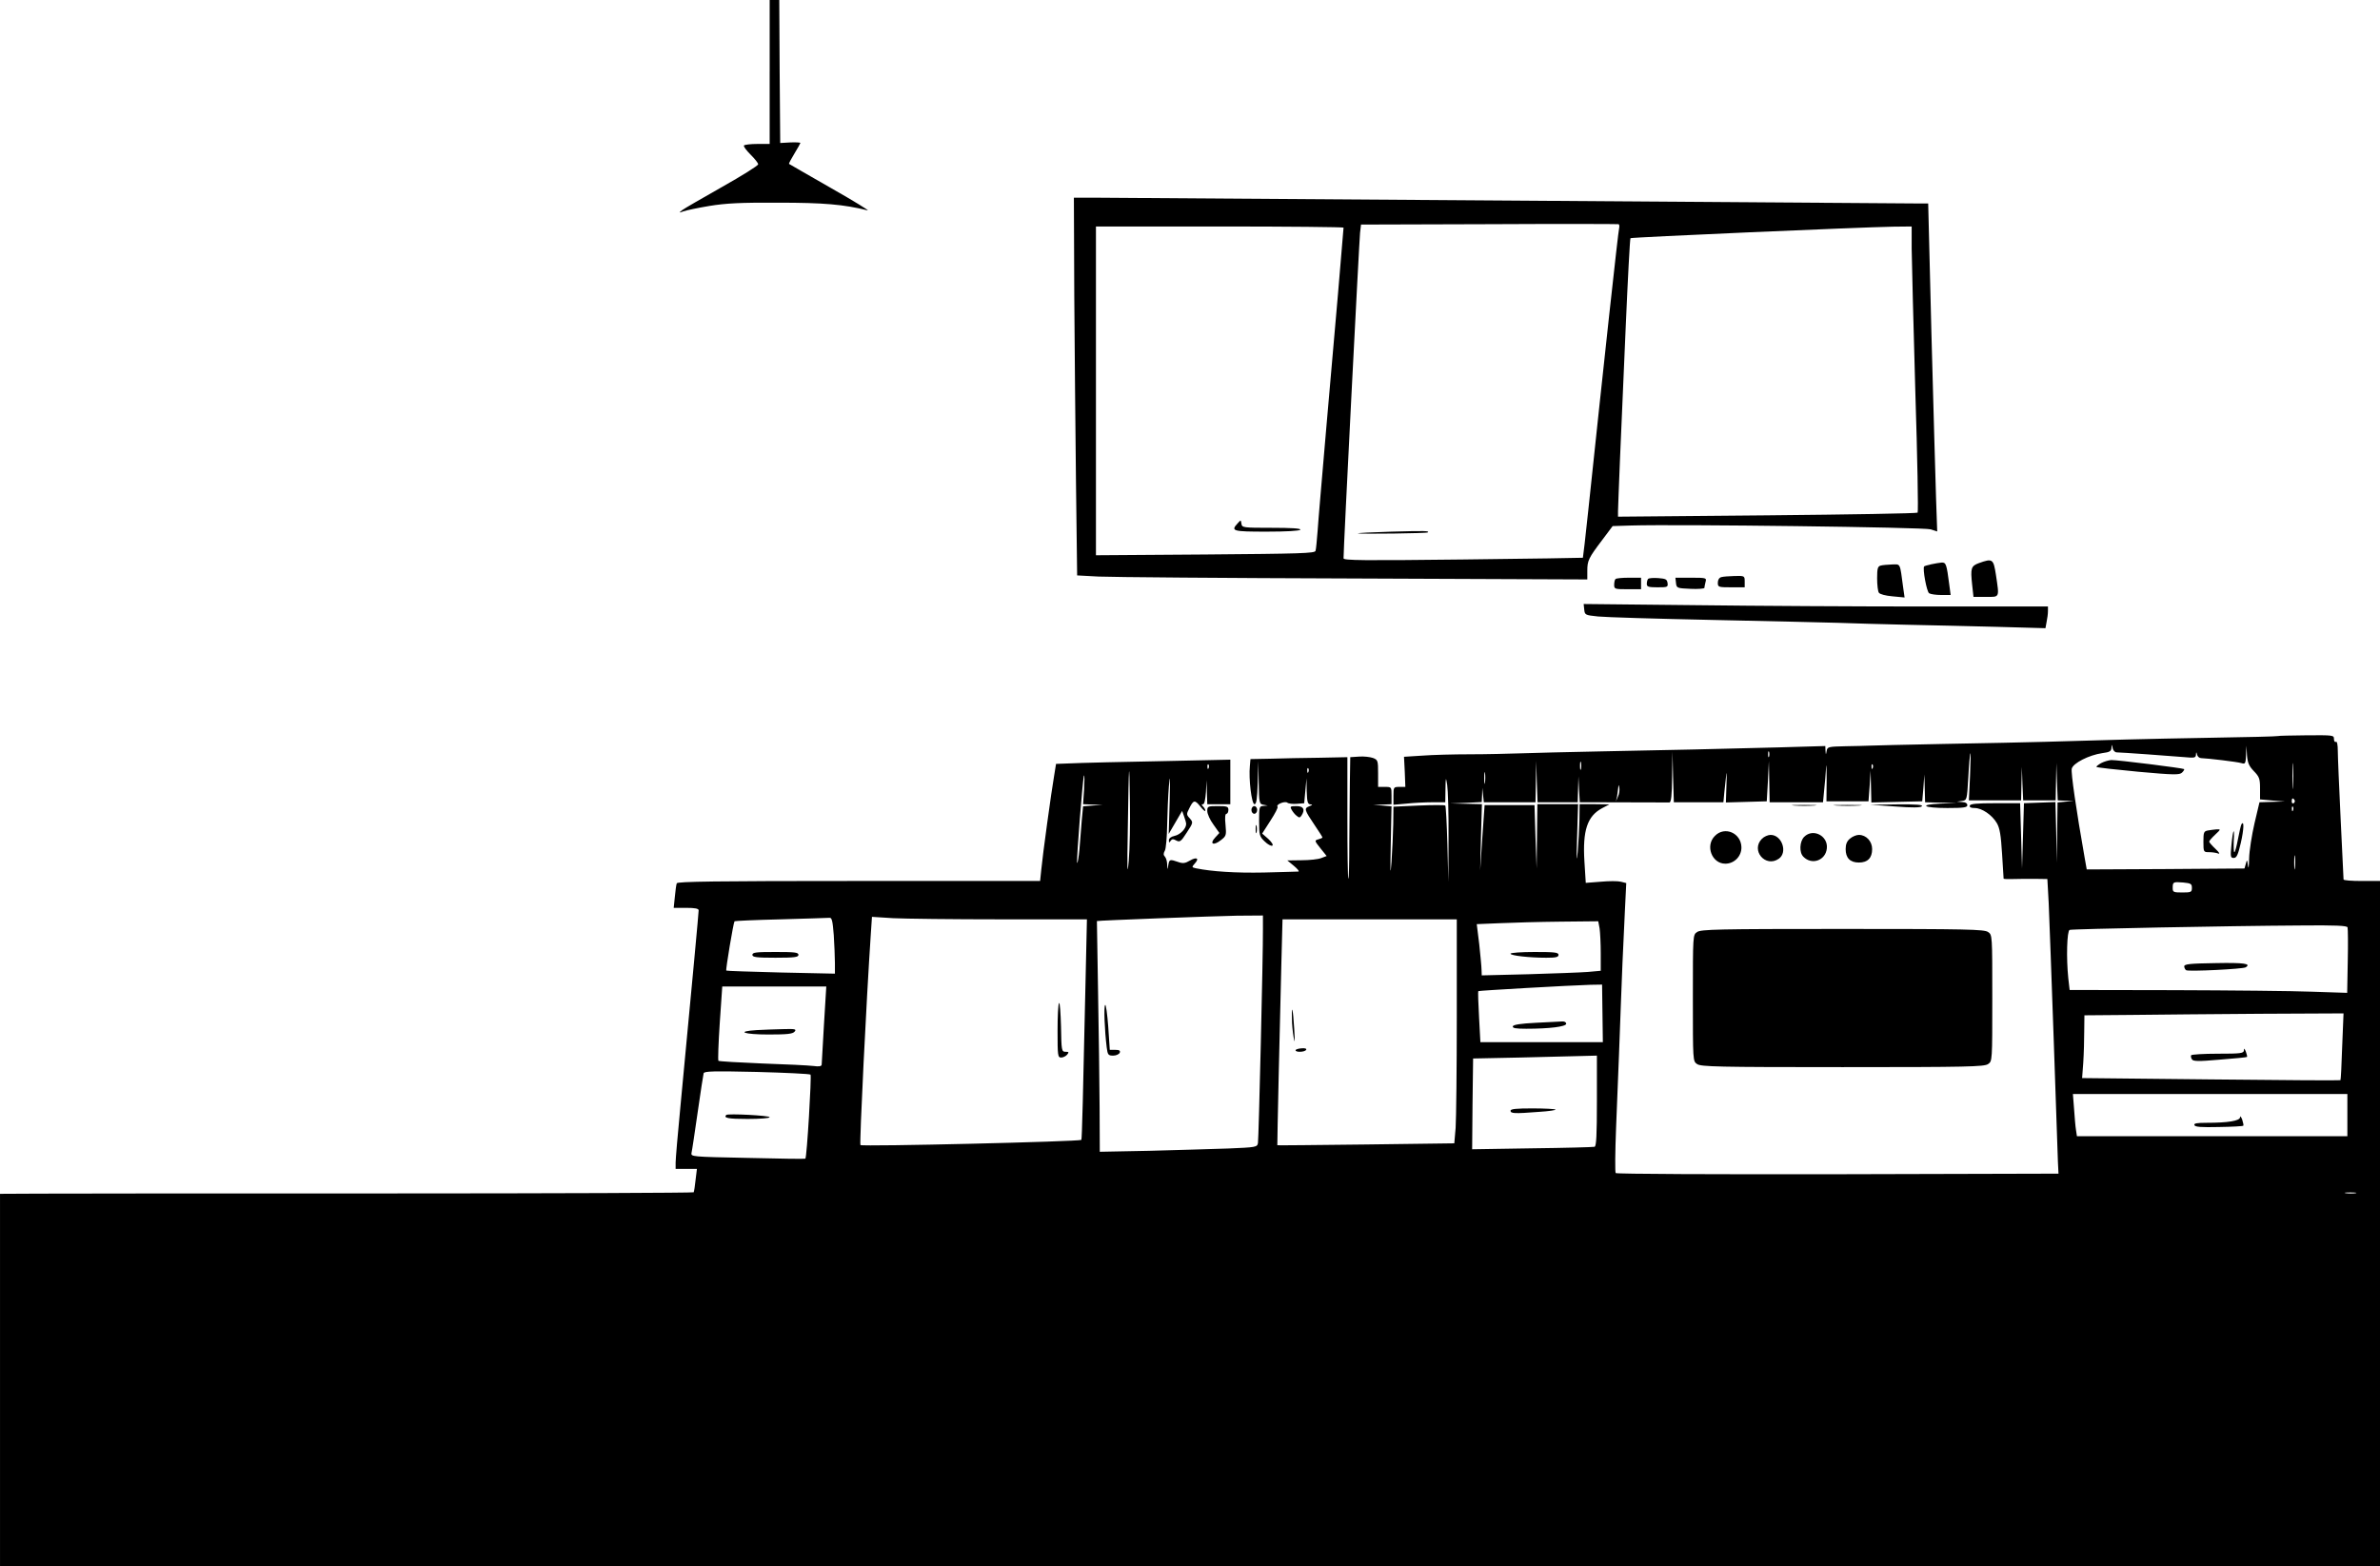 <?xml version="1.0" standalone="no"?>
<!DOCTYPE svg PUBLIC "-//W3C//DTD SVG 20010904//EN"
 "http://www.w3.org/TR/2001/REC-SVG-20010904/DTD/svg10.dtd">
<svg version="1.0" xmlns="http://www.w3.org/2000/svg"
 width="1240pt" height="816pt" viewBox="0 0 1240 816"
 preserveAspectRatio="xMidYMid meet">

<g transform="translate(0,816) scale(0.1,-0.1)"
fill="#000000" stroke="none">
<path d="M4010 7785 l0 -375 -64 0 c-36 0 -67 -4 -70 -8 -3 -5 13 -26 34 -47
22 -22 40 -44 40 -51 0 -7 -85 -60 -188 -118 -104 -59 -198 -113 -208 -121
-18 -14 -17 -15 7 -6 14 5 75 18 135 28 86 14 161 18 359 17 236 0 341 -9 465
-40 14 -4 -72 49 -190 116 -118 68 -217 124 -219 126 -2 2 11 26 28 54 17 28
31 53 31 55 0 3 -24 4 -52 3 l-53 -3 -3 373 -2 372 -25 0 -25 0 0 -375z"/>
<path d="M5597 6628 c2 -277 6 -720 9 -985 l6 -481 112 -6 c61 -3 659 -8 1329
-10 l1217 -5 0 45 c0 53 6 66 78 161 l54 72 96 3 c246 7 1529 -9 1561 -20 l34
-11 -6 172 c-3 95 -14 479 -24 855 l-17 682 -70 0 c-39 0 -989 7 -2111 15
-1122 8 -2092 15 -2155 15 l-115 0 2 -502z m2839 344 c-5 -15 -82 -723 -161
-1472 -14 -134 -27 -245 -28 -246 -1 -1 -282 -5 -624 -9 -523 -6 -623 -5 -623
6 -1 41 82 1661 86 1696 l5 43 667 2 c367 2 671 1 675 0 4 -2 5 -11 3 -20z
m-1436 2 c0 -10 -48 -572 -90 -1044 -21 -245 -42 -485 -45 -535 -4 -49 -8 -97
-11 -105 -3 -13 -78 -15 -574 -19 l-570 -4 0 857 0 856 645 0 c355 0 645 -3
645 -6z m2960 -111 c1 -65 9 -399 19 -743 11 -344 16 -628 12 -631 -3 -4 -356
-10 -783 -14 l-778 -7 0 29 c0 15 5 134 10 263 6 129 19 442 30 694 11 253 22
462 25 465 6 5 1196 57 1368 60 l97 1 0 -117z"/>
<path d="M7250 5390 c-102 -3 -180 -7 -175 -9 15 -4 359 0 364 5 9 8 -9 9
-189 4z"/>
<path d="M6448 5433 c-37 -40 -26 -43 151 -43 103 0 172 4 176 10 4 7 -48 10
-149 10 -150 0 -155 1 -158 21 -3 21 -3 21 -20 2z"/>
<path d="M10310 5226 c-41 -15 -44 -27 -35 -112 l7 -64 64 0 c74 0 71 -7 53
115 -13 83 -17 87 -89 61z"/>
<path d="M10062 5220 c-18 -4 -35 -9 -37 -11 -9 -10 13 -132 26 -140 8 -5 36
-9 63 -9 l49 0 -7 53 c-14 108 -17 117 -40 116 -11 -1 -36 -5 -54 -9z"/>
<path d="M9798 5213 c-15 -4 -18 -16 -18 -66 0 -34 4 -68 9 -75 5 -8 35 -16
71 -19 l63 -6 -7 49 c-18 135 -13 124 -59 123 -23 -1 -50 -3 -59 -6z"/>
<path d="M8968 5153 c-11 -3 -18 -14 -18 -29 0 -23 3 -24 70 -24 l70 0 0 30
c0 30 -1 30 -52 29 -29 -1 -61 -3 -70 -6z"/>
<path d="M8417 5143 c-4 -3 -7 -17 -7 -30 0 -22 3 -23 70 -23 l70 0 0 30 0 30
-63 0 c-35 0 -67 -3 -70 -7z"/>
<path d="M8587 5144 c-4 -4 -7 -16 -7 -26 0 -15 8 -18 56 -18 52 0 55 1 52 23
-3 19 -10 22 -48 25 -25 2 -49 0 -53 -4z"/>
<path d="M8732 5123 c3 -27 5 -28 76 -31 39 -2 72 1 72 5 0 4 3 18 6 31 6 21
4 22 -75 22 l-82 0 3 -27z"/>
<path d="M8254 4984 c3 -28 5 -29 72 -36 38 -4 305 -12 594 -18 289 -6 584
-13 655 -15 72 -3 231 -7 355 -10 124 -2 338 -8 476 -11 l251 -7 6 33 c4 18 7
43 7 56 l0 24 -632 0 c-348 0 -893 3 -1210 7 l-577 6 3 -29z"/>
<path d="M11868 4325 c-2 -2 -163 -6 -358 -9 -345 -6 -523 -11 -855 -21 -88
-2 -324 -8 -525 -11 -201 -4 -377 -8 -392 -9 -16 -1 -70 -2 -122 -3 -90 -2
-95 -3 -99 -24 -4 -23 -4 -23 -6 1 l-1 24 -242 -7 c-309 -8 -556 -14 -933 -21
-165 -3 -350 -8 -411 -10 -61 -2 -181 -5 -265 -5 -85 0 -197 -3 -249 -7 l-95
-6 4 -78 3 -79 -31 0 c-30 0 -31 -1 -31 -46 l0 -47 68 6 c37 4 97 7 135 7 l67
0 1 68 c1 65 2 66 9 22 4 -25 8 -148 7 -275 l-1 -230 -5 197 c-3 108 -8 199
-11 201 -3 3 -65 3 -137 0 l-133 -6 -1 -91 c-1 -50 -5 -138 -9 -196 -6 -81 -7
-60 -4 92 l4 197 -48 4 -47 3 48 2 47 2 0 45 c0 45 0 45 -35 45 l-35 0 0 70
c0 67 -1 71 -27 81 -15 5 -47 9 -72 7 l-46 -3 -2 -125 c-1 -69 -2 -212 -3
-319 0 -107 -2 -192 -5 -189 -3 3 -5 146 -5 319 l0 314 -148 -3 c-81 -1 -194
-3 -252 -5 l-105 -2 -3 -35 c-7 -68 9 -200 24 -200 10 0 14 25 17 113 l3 112
2 -112 c2 -107 3 -112 25 -116 l22 -4 -22 -2 c-22 -1 -23 -5 -23 -79 0 -73 2
-80 29 -106 16 -16 34 -25 40 -22 6 4 -3 18 -21 35 l-32 28 43 67 c24 37 41
69 37 73 -10 11 38 31 51 21 6 -5 29 -8 50 -6 l38 3 6 65 6 65 1 -67 c2 -57 5
-68 20 -69 12 0 11 -3 -7 -10 -28 -11 -25 -19 29 -99 22 -32 40 -61 40 -63 0
-3 -10 -7 -21 -10 -21 -6 -21 -7 10 -46 l33 -41 -29 -11 c-15 -6 -61 -11 -102
-11 l-74 -1 34 -28 c19 -16 30 -29 24 -30 -5 0 -86 -3 -180 -5 -148 -3 -270 5
-354 22 -22 5 -23 6 -6 25 25 27 10 36 -26 15 -24 -14 -36 -16 -61 -7 -43 15
-46 14 -51 -16 -4 -28 -4 -28 -6 3 0 16 -6 35 -12 41 -8 8 -8 17 0 31 6 11 11
72 12 134 1 62 5 154 9 203 6 68 7 48 4 -80 l-5 -170 35 60 35 60 10 -28 c6
-16 11 -34 11 -40 0 -24 -31 -56 -60 -62 -19 -4 -30 -13 -30 -23 0 -13 2 -14
9 -3 7 10 13 11 29 2 19 -10 25 -6 55 41 34 52 34 53 16 74 -18 19 -18 23 -3
52 22 45 29 46 58 10 14 -18 26 -28 26 -22 0 5 -5 15 -12 22 -9 9 -9 12 0 12
7 0 12 24 15 63 l3 62 2 -62 2 -63 60 0 60 0 0 116 0 116 -372 -8 c-205 -4
-385 -8 -400 -9 -16 -1 -52 -2 -82 -3 l-54 -2 -10 -62 c-14 -80 -60 -414 -67
-490 l-6 -58 -945 0 c-747 0 -945 -3 -948 -12 -3 -7 -7 -39 -10 -70 l-6 -58
65 0 c47 0 65 -4 65 -13 0 -12 -31 -348 -95 -1022 -14 -143 -25 -275 -25 -292
l0 -33 56 0 55 0 -7 -57 c-3 -32 -8 -61 -10 -65 -2 -3 -725 -6 -1607 -6 -881
0 -1693 0 -1804 -1 l-203 -1 0 -970 0 -970 6200 0 6200 0 0 1785 0 1785 -95 0
c-52 0 -95 3 -95 8 0 4 -7 144 -15 312 -8 168 -15 329 -15 358 0 33 -4 51 -10
47 -5 -3 -10 3 -10 15 0 20 -4 20 -144 19 -80 -1 -146 -2 -148 -4z m-840 -85
c23 0 284 -19 355 -25 50 -5 57 -3 58 12 1 17 2 17 6 1 2 -10 12 -18 21 -18
33 -1 187 -19 210 -26 20 -6 22 -3 24 42 l2 49 3 -50 c3 -40 11 -57 36 -83 28
-29 32 -39 32 -90 l0 -57 65 -6 65 -5 -67 -2 -66 -2 -26 -110 c-14 -61 -27
-143 -28 -183 -1 -44 -3 -58 -6 -37 -4 32 -5 33 -11 10 l-7 -25 -411 -3 -411
-2 -11 62 c-44 249 -72 443 -67 463 7 29 90 71 159 81 39 5 47 10 48 28 2 20
2 20 6 -1 2 -13 12 -23 21 -23z m-1811 -22 c-3 -7 -5 -2 -5 12 0 14 2 19 5 13
2 -7 2 -19 0 -25z m-367 -238 l129 0 5 53 c3 28 8 70 10 92 2 22 3 -2 1 -53
l-3 -93 107 3 106 3 6 105 5 105 2 -107 2 -108 139 0 139 0 6 63 c4 34 8 87
10 117 2 30 3 3 3 -60 l-1 -115 110 0 109 0 6 80 5 80 2 -83 2 -83 133 3 132
3 6 70 5 70 2 -72 2 -73 83 -2 82 -2 -83 -3 c-119 -5 -93 -23 34 -23 86 0 104
3 104 15 0 9 -10 16 -27 16 l-28 2 27 4 c26 4 26 4 33 121 3 64 8 122 11 127
2 6 1 -47 -2 -117 l-6 -128 136 0 136 0 2 88 2 87 3 -87 4 -88 84 0 85 0 2 98
2 97 3 -97 4 -98 42 -2 42 -1 -42 -4 -43 -4 -2 -157 -2 -157 -3 158 -4 158
-82 -3 -82 -3 -5 -170 -5 -170 -5 170 -5 170 -129 0 c-95 0 -130 -3 -133 -12
-3 -9 6 -13 25 -13 38 0 91 -36 116 -79 15 -26 21 -62 27 -160 4 -69 8 -127 8
-129 1 -2 22 -3 49 -2 26 1 77 1 113 1 l66 -1 7 -127 c3 -71 15 -389 26 -708
11 -319 21 -607 22 -640 l3 -60 -1149 -3 c-633 -1 -1153 1 -1158 6 -4 4 -3
111 2 237 13 328 19 469 25 645 6 159 9 242 21 487 l7 142 -28 7 c-15 4 -62 4
-105 0 l-78 -6 -7 112 c-10 161 15 236 92 277 l38 20 -77 1 -78 0 -1 -82 c-1
-46 -5 -121 -9 -168 -6 -61 -7 -37 -3 83 l5 167 -106 0 -106 0 -2 -167 -2
-168 -6 165 -5 165 -130 0 -130 0 -12 -170 -11 -170 4 173 5 172 -83 2 -83 2
83 3 82 4 2 37 1 37 4 -37 4 -38 135 0 134 0 2 108 2 107 3 -107 4 -108 104 0
105 0 2 68 2 67 3 -67 4 -68 77 0 c243 -1 378 -1 390 -1 9 1 13 36 14 134 l2
132 3 -132 4 -133 129 0z m3097 83 c-2 -32 -3 -8 -3 52 0 61 1 87 3 58 2 -29
2 -78 0 -110z m-3710 90 c-3 -10 -5 -2 -5 17 0 19 2 27 5 18 2 -10 2 -26 0
-35z m-1940 5 c-3 -8 -6 -5 -6 6 -1 11 2 17 5 13 3 -3 4 -12 1 -19z m3460 0
c-3 -8 -6 -5 -6 6 -1 11 2 17 5 13 3 -3 4 -12 1 -19z m-3876 -483 c-8 -87 -9
-52 -5 170 5 350 8 383 11 135 2 -107 -1 -244 -6 -305z m936 463 c-3 -8 -6 -5
-6 6 -1 11 2 17 5 13 3 -3 4 -12 1 -19z m920 -55 c-2 -16 -4 -5 -4 22 0 28 2
40 4 28 2 -13 2 -35 0 -50z m-2089 -38 l-5 -75 51 -2 51 -2 -51 -3 -51 -4 -7
-74 c-3 -41 -9 -109 -12 -150 -4 -42 -9 -73 -12 -71 -5 6 30 456 36 456 3 0 2
-34 0 -75z m2782 -35 l-11 -25 6 25 c2 14 5 34 6 45 2 19 2 19 6 0 2 -12 -1
-32 -7 -45z m3525 -19 c3 -5 1 -12 -5 -16 -5 -3 -10 1 -10 9 0 18 6 21 15 7z
m-8 -53 c-3 -8 -6 -5 -6 6 -1 11 2 17 5 13 3 -3 4 -12 1 -19z m10 -300 c-2
-18 -4 -6 -4 27 0 33 2 48 4 33 2 -15 2 -42 0 -60z m-537 -104 c0 -22 -4 -24
-50 -24 -46 0 -50 2 -50 23 0 32 2 33 54 29 41 -4 46 -7 46 -28z m-4840 -211
c1 -137 -22 -1099 -26 -1119 -4 -21 -11 -22 -156 -28 -84 -3 -269 -8 -410 -12
l-258 -5 -1 233 c-1 128 -4 398 -8 601 -3 202 -6 367 -6 368 0 3 615 26 728
28 l137 1 0 -67z m-2236 -35 c3 -50 6 -116 6 -146 l0 -55 -281 6 c-155 4 -283
8 -285 10 -4 4 37 250 43 257 2 2 111 7 241 10 130 4 244 7 253 8 13 2 17 -14
23 -90z m870 82 l449 0 -7 -312 c-13 -605 -19 -833 -22 -837 -8 -9 -1142 -36
-1151 -27 -6 6 31 759 54 1100 l6 89 111 -7 c61 -3 313 -6 560 -6z m2376 -502
c0 -277 -3 -539 -6 -584 l-7 -81 -461 -6 c-253 -3 -461 -5 -461 -4 -1 3 13
650 21 945 l6 232 454 0 454 0 0 -502z m744 455 c3 -21 6 -79 6 -129 l0 -92
-67 -6 c-38 -3 -177 -8 -310 -12 l-243 -6 -1 28 c0 16 -6 76 -12 134 l-13 105
121 5 c66 3 208 7 316 8 l196 2 7 -37z m3897 5 c2 -7 3 -87 1 -177 l-3 -164
-182 6 c-100 4 -426 7 -723 8 l-541 1 -7 61 c-11 106 -7 247 7 252 14 5 832
21 1198 23 190 2 248 -1 250 -10z m-3882 -448 l2 -150 -319 0 -319 0 -7 131
c-4 72 -6 133 -4 135 4 3 478 30 584 33 l61 1 2 -150z m-4056 -57 c-6 -109
-12 -204 -12 -210 -1 -9 -14 -11 -43 -7 -24 3 -143 9 -266 13 -122 5 -225 11
-229 14 -3 4 0 92 7 197 l13 190 271 0 271 0 -12 -197z m7910 -115 c-3 -95 -7
-174 -9 -176 -1 -2 -305 0 -674 4 l-672 7 6 81 c3 45 5 118 5 163 l1 83 243 2
c133 2 437 4 674 6 l433 2 -7 -172z m-3883 -283 c0 -180 -3 -237 -12 -240 -7
-2 -154 -6 -326 -8 l-312 -5 2 237 3 236 245 5 c135 3 280 7 323 8 l77 2 0
-235z m-4097 136 c6 -6 -19 -431 -27 -438 -1 -2 -136 0 -300 4 -295 6 -297 6
-293 27 3 12 17 107 32 211 15 105 29 196 31 203 3 11 53 12 277 7 149 -4 275
-10 280 -14z m8007 -211 l0 -110 -705 0 -704 0 -5 33 c-3 17 -7 67 -10 110
l-6 77 715 0 715 0 0 -110z m43 -407 c-13 -2 -35 -2 -50 0 -16 2 -5 4 22 4 28
0 40 -2 28 -4z"/>
<path d="M10947 4184 c-16 -9 -27 -18 -24 -20 3 -3 101 -14 218 -25 188 -17
215 -17 228 -4 8 8 13 16 10 18 -6 5 -349 48 -379 47 -14 -1 -38 -8 -53 -16z"/>
<path d="M11678 3865 c-3 -6 -11 -40 -18 -77 -7 -38 -15 -68 -19 -68 -3 0 -4
26 -3 57 5 79 -4 64 -12 -19 -6 -62 -5 -68 12 -68 15 0 22 15 37 79 16 70 18
120 3 96z"/>
<path d="M11503 3833 c-21 -4 -23 -10 -23 -59 0 -53 1 -54 29 -54 16 0 38 -3
48 -7 11 -4 5 6 -14 24 -18 17 -33 34 -33 38 0 4 14 20 31 36 30 28 30 29 8
28 -13 -1 -34 -4 -46 -6z"/>
<path d="M9348 3963 c28 -2 76 -2 105 0 28 2 5 3 -53 3 -58 0 -81 -1 -52 -3z"/>
<path d="M9568 3963 c34 -2 88 -2 120 0 31 2 3 3 -63 3 -66 0 -92 -1 -57 -3z"/>
<path d="M9874 3958 c90 -7 132 -6 139 1 8 8 -29 11 -128 10 l-140 -2 129 -9z"/>
<path d="M8935 3805 c-52 -51 -16 -145 54 -145 47 0 85 39 84 86 -2 74 -87
111 -138 59z"/>
<path d="M9400 3800 c-24 -24 -27 -82 -4 -104 44 -45 116 -19 122 44 7 65 -72
106 -118 60z"/>
<path d="M9180 3790 c-60 -60 18 -153 88 -104 47 33 16 124 -43 124 -14 0 -34
-9 -45 -20z"/>
<path d="M9639 3791 c-16 -13 -23 -29 -23 -55 0 -46 23 -70 69 -70 46 0 69 24
69 70 0 41 -31 74 -69 74 -13 0 -33 -8 -46 -19z"/>
<path d="M8842 3304 c-22 -15 -22 -15 -22 -344 0 -329 0 -329 22 -344 20 -14
108 -16 758 -16 650 0 738 2 758 16 22 15 22 15 22 344 0 329 0 329 -22 344
-20 14 -108 16 -758 16 -650 0 -738 -2 -758 -16z"/>
<path d="M5758 2924 c-8 -7 -3 -132 8 -221 5 -39 8 -43 34 -43 15 0 30 7 34
15 4 11 -2 15 -23 15 l-29 0 -8 121 c-5 66 -12 117 -16 113z"/>
<path d="M3920 3185 c0 -12 20 -15 120 -15 100 0 120 3 120 15 0 13 -20 15
-120 15 -100 0 -120 -2 -120 -15z"/>
<path d="M5518 2934 c-5 -4 -8 -70 -8 -146 0 -128 1 -138 19 -138 10 0 24 7
31 15 10 13 9 15 -8 15 -21 0 -22 6 -24 131 -2 72 -6 127 -10 123z"/>
<path d="M6731 2854 c0 -27 4 -71 9 -99 6 -36 7 -23 3 45 -6 101 -14 136 -12
54z"/>
<path d="M6750 2688 c0 -12 48 -10 55 2 4 6 -5 10 -24 8 -17 -1 -31 -6 -31
-10z"/>
<path d="M7870 3191 c0 -10 98 -21 186 -21 50 0 64 3 64 15 0 13 -21 15 -125
15 -69 0 -125 -4 -125 -9z"/>
<path d="M11543 3142 c-133 -2 -163 -5 -163 -17 0 -7 5 -17 10 -20 13 -8 295
6 310 15 31 19 -7 25 -157 22z"/>
<path d="M8001 2831 c-79 -4 -116 -10 -119 -18 -3 -10 15 -13 70 -13 121 0
208 11 208 26 0 8 -9 13 -22 12 -13 -1 -74 -4 -137 -7z"/>
<path d="M3943 2793 c-112 -7 -68 -23 61 -23 98 0 126 3 136 15 11 13 3 15
-61 13 -41 -1 -102 -3 -136 -5z"/>
<path d="M11691 2688 c-1 -16 -14 -18 -135 -18 -74 0 -137 -4 -140 -8 -2 -4
-1 -14 4 -21 6 -11 32 -12 145 -2 76 6 140 12 142 14 2 2 -1 15 -6 28 -7 17
-10 19 -10 7z"/>
<path d="M7870 2373 c0 -15 20 -16 149 -6 50 3 89 9 85 12 -3 3 -57 6 -120 6
-84 0 -114 -3 -114 -12z"/>
<path d="M3784 2351 c-16 -16 10 -21 111 -21 65 0 115 4 115 9 0 9 -217 20
-226 12z"/>
<path d="M11671 2339 c-1 -19 -63 -29 -174 -29 -51 0 -68 -3 -64 -12 3 -10 36
-12 127 -10 68 1 126 4 128 7 2 2 -1 16 -6 32 -6 15 -11 21 -11 12z"/>
<path d="M6290 3934 c0 -14 14 -46 32 -70 l31 -44 -22 -24 c-31 -33 -9 -44 29
-14 29 22 30 26 25 81 -4 37 -2 57 5 57 5 0 10 9 10 20 0 18 -7 20 -55 20 -52
0 -55 -1 -55 -26z"/>
<path d="M6520 3940 c0 -11 7 -20 15 -20 8 0 15 9 15 20 0 11 -7 20 -15 20 -8
0 -15 -9 -15 -20z"/>
<path d="M6729 3942 c5 -10 17 -25 26 -32 14 -12 18 -11 26 1 20 31 11 49 -26
49 -32 0 -35 -2 -26 -18z"/>
<path d="M6542 3840 c0 -19 2 -27 5 -17 2 9 2 25 0 35 -3 9 -5 1 -5 -18z"/>
</g>
</svg>
